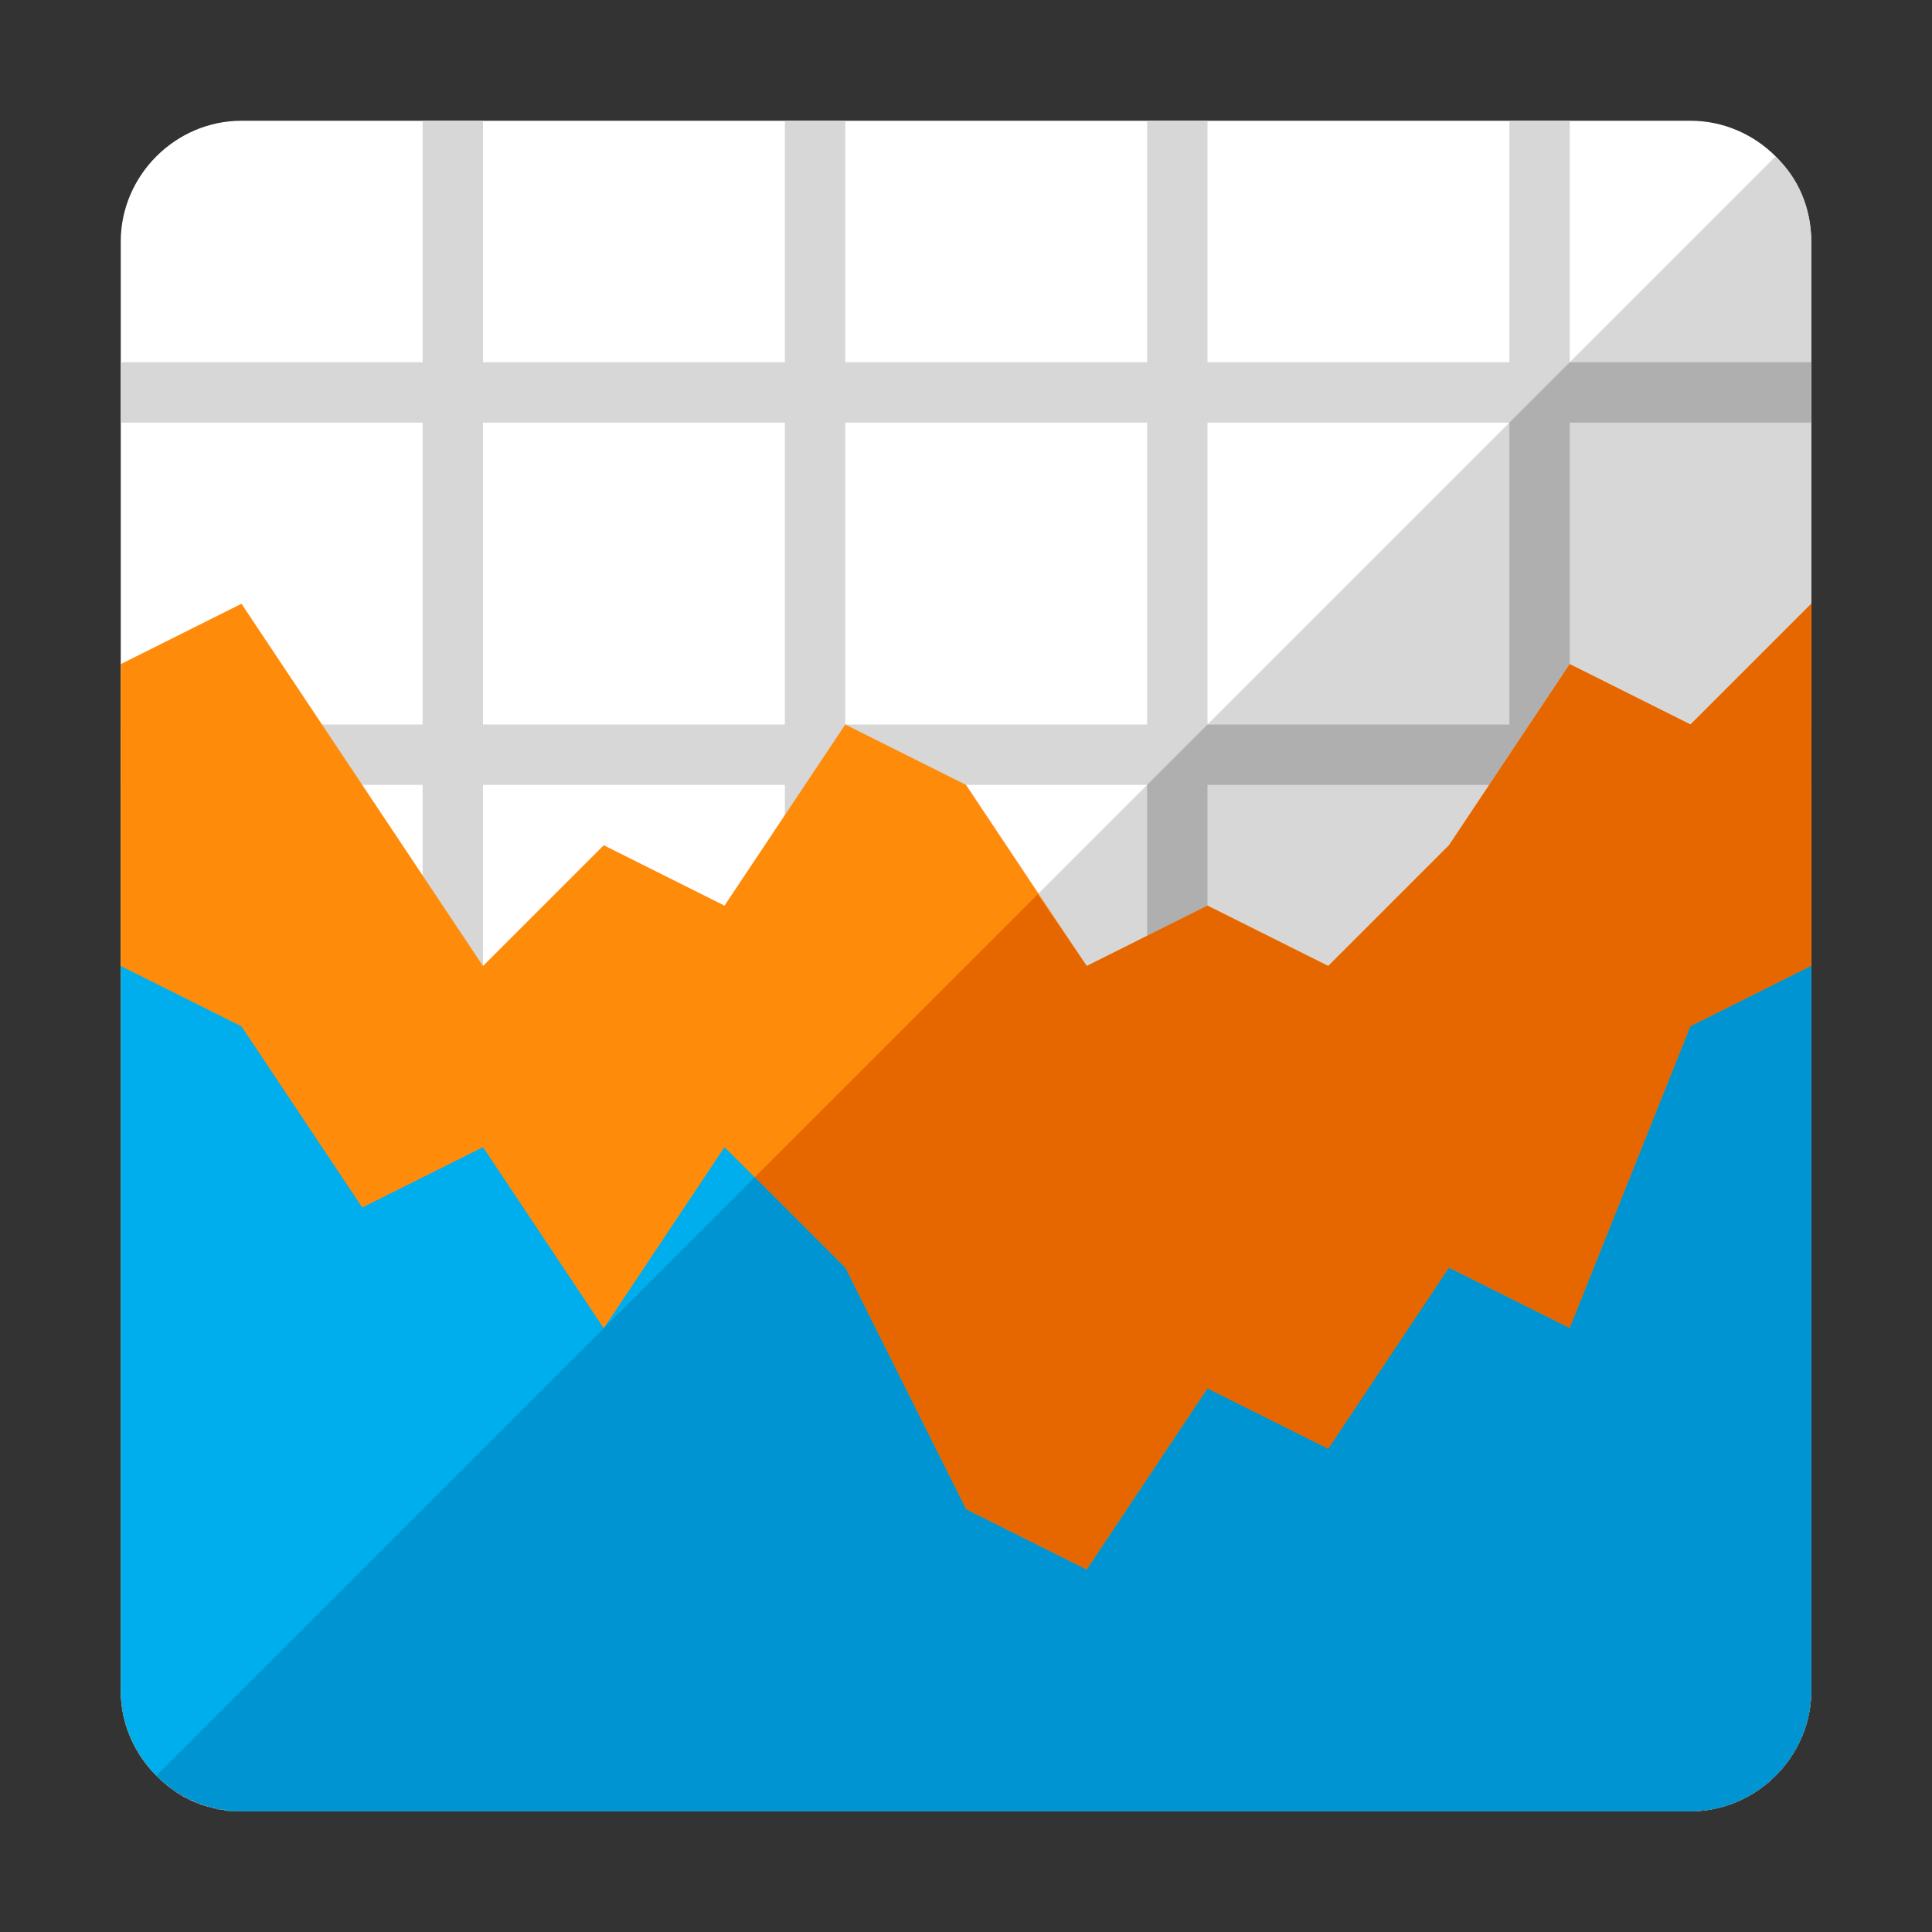 <svg xmlns="http://www.w3.org/2000/svg" viewBox="0 0 40 40" fill="none"><rect x="0" y="0" width="40" height="40" fill="#333333" stroke="none"/><path fill-rule="evenodd" clip-rule="evenodd" d="M5 2.5H35C36.367 2.5 37.5 3.633 37.5 5V35C37.5 36.367 36.367 37.5 35 37.5H5C3.633 37.5 2.5 36.367 2.5 35V5C2.5 3.633 3.633 2.5 5 2.5Z" fill="white"></path><path fill-rule="evenodd" clip-rule="evenodd" d="M36.758 3.242C37.227 3.672 37.5 4.297 37.5 5V35C37.5 36.367 36.367 37.5 35 37.5H5C4.297 37.5 3.672 37.227 3.242 36.758L36.758 3.242Z" fill="#D7D7D7"></path><path fill-rule="evenodd" clip-rule="evenodd" d="M8.75 37.5V31.25H2.5V30H8.75V23.75H2.5V22.5H8.75V16.25H2.5V15H8.75V8.75H2.5V7.5H8.75V2.5H10V7.5H16.25V2.5H17.5V7.5H23.75V2.5H25V7.5H31.25V2.5H32.5V7.5H37.5V8.75H32.5V15H37.5V16.25H32.5V22.5H37.5V23.75H32.5V30H37.5V31.25H32.5V37.5H31.25V31.25H25V37.5H23.75V31.25H17.5V37.5H16.25V31.25H10V37.5H8.75ZM10 8.75V15H16.25V8.75H10ZM10 16.25V22.5H16.25V16.25H10ZM10 23.75V30H16.25V23.75H10ZM31.25 8.75H25V15H31.25V8.75ZM23.75 8.75H17.5V15H23.75V8.75ZM17.5 30H23.75V23.75H17.5V30ZM25 30H31.25V23.75H25V30ZM17.5 22.5H23.75V16.25H17.5V22.5ZM25 22.5H31.25V16.25H25V22.5Z" fill="#D7D7D7"></path><path fill-rule="evenodd" clip-rule="evenodd" d="M8.75 37.5V31.25L10 30H16.25V23.75L17.5 22.5H23.75V16.25L25 15H31.25V8.75L32.5 7.5H37.5V8.75H32.5V15H37.5V16.25H32.5V22.5H37.5V23.75H32.5V30H37.5V31.25H32.5V37.5H31.25V31.25H25V37.5H23.75V31.25H17.5V37.5H16.25V31.25H10V37.5H8.75ZM17.5 30H23.75V23.75H17.5V30ZM25 30H31.25V23.75H25V30ZM25 22.5H31.25V16.25H25V22.5Z" fill="#AFAFAF"></path><path d="M2.5 13.75L5 12.5L7.5 16.25L10 20L12.5 17.5L15 18.75L17.5 15L20 16.25L22.5 20L25 18.75L27.5 20L30 17.5L32.5 13.75L35 15L37.5 12.5V35C37.5 36.367 36.367 37.5 35 37.5H5C3.633 37.5 2.5 36.367 2.5 35V13.75Z" fill="#FF8B0B"></path><path d="M21.484 18.516L22.5 20L25 18.75L27.5 20L30 17.5L32.5 13.75L35 15L37.5 12.5V35C37.5 36.367 36.367 37.5 35 37.5H5C4.961 37.5 4.961 37.5 4.922 37.5H4.883C4.844 37.5 4.844 37.5 4.805 37.5C4.805 37.5 4.766 37.5 4.727 37.5C4.727 37.5 4.688 37.5 4.688 37.461C4.648 37.461 4.648 37.461 4.609 37.461H4.57C4.531 37.461 4.531 37.461 4.492 37.461L4.453 37.422C4.414 37.422 4.414 37.422 4.375 37.422C4.336 37.422 4.297 37.383 4.258 37.383H4.219C4.18 37.344 4.18 37.344 4.141 37.344H4.102C4.062 37.305 4.023 37.305 3.984 37.266C3.945 37.266 3.945 37.266 3.906 37.266C3.906 37.227 3.867 37.227 3.867 37.227C3.828 37.227 3.828 37.227 3.828 37.188C3.75 37.188 3.711 37.148 3.672 37.109C3.633 37.109 3.633 37.07 3.594 37.07L3.555 37.031C3.555 37.031 3.516 37.031 3.516 36.992C3.477 36.992 3.477 36.992 3.477 36.953C3.438 36.953 3.438 36.953 3.398 36.914C3.398 36.914 3.398 36.914 3.359 36.875C3.359 36.875 3.32 36.875 3.32 36.836C3.32 36.836 3.281 36.836 3.281 36.797C3.281 36.797 3.242 36.797 3.242 36.758L21.484 18.516Z" fill="#E66700"></path><path fill-rule="evenodd" clip-rule="evenodd" d="M2.5 20L5 21.25L7.5 25L10 23.75L12.5 27.5L15 23.75L17.5 26.25L20 31.25L22.5 32.5L25 28.75L27.5 30L30 26.25L32.5 27.5L35 21.25L37.5 20V35C37.5 36.367 36.367 37.5 35 37.5H5C3.633 37.5 2.5 36.367 2.5 35V20Z" fill="#00AEEE"></path><path fill-rule="evenodd" clip-rule="evenodd" d="M15.625 24.375L17.5 26.25L20 31.25L22.5 32.5L25 28.75L27.5 30L30 26.25L32.5 27.5L35 21.25L37.5 20V35C37.5 36.367 36.367 37.5 35 37.5H5C4.961 37.5 4.961 37.5 4.922 37.5H4.883C4.844 37.5 4.844 37.5 4.805 37.5C4.805 37.5 4.766 37.5 4.727 37.5C4.727 37.5 4.688 37.5 4.688 37.461C4.648 37.461 4.648 37.461 4.609 37.461H4.57C4.531 37.461 4.531 37.461 4.492 37.461L4.453 37.422C4.414 37.422 4.414 37.422 4.375 37.422C4.336 37.422 4.297 37.383 4.258 37.383H4.219C4.18 37.344 4.18 37.344 4.141 37.344H4.102C4.062 37.305 4.023 37.305 3.984 37.266C3.945 37.266 3.945 37.266 3.906 37.266C3.906 37.227 3.867 37.227 3.867 37.227C3.828 37.227 3.828 37.227 3.828 37.188C3.75 37.188 3.711 37.148 3.672 37.109C3.633 37.109 3.633 37.07 3.594 37.07L3.555 37.031C3.555 37.031 3.516 37.031 3.516 36.992C3.477 36.992 3.477 36.992 3.477 36.953C3.438 36.953 3.438 36.953 3.398 36.914C3.398 36.914 3.398 36.914 3.359 36.875C3.359 36.875 3.32 36.875 3.32 36.836C3.32 36.836 3.281 36.836 3.281 36.797C3.281 36.797 3.242 36.797 3.242 36.758L12.5 27.5L15.625 24.375Z" fill="#0094D2"></path></svg>